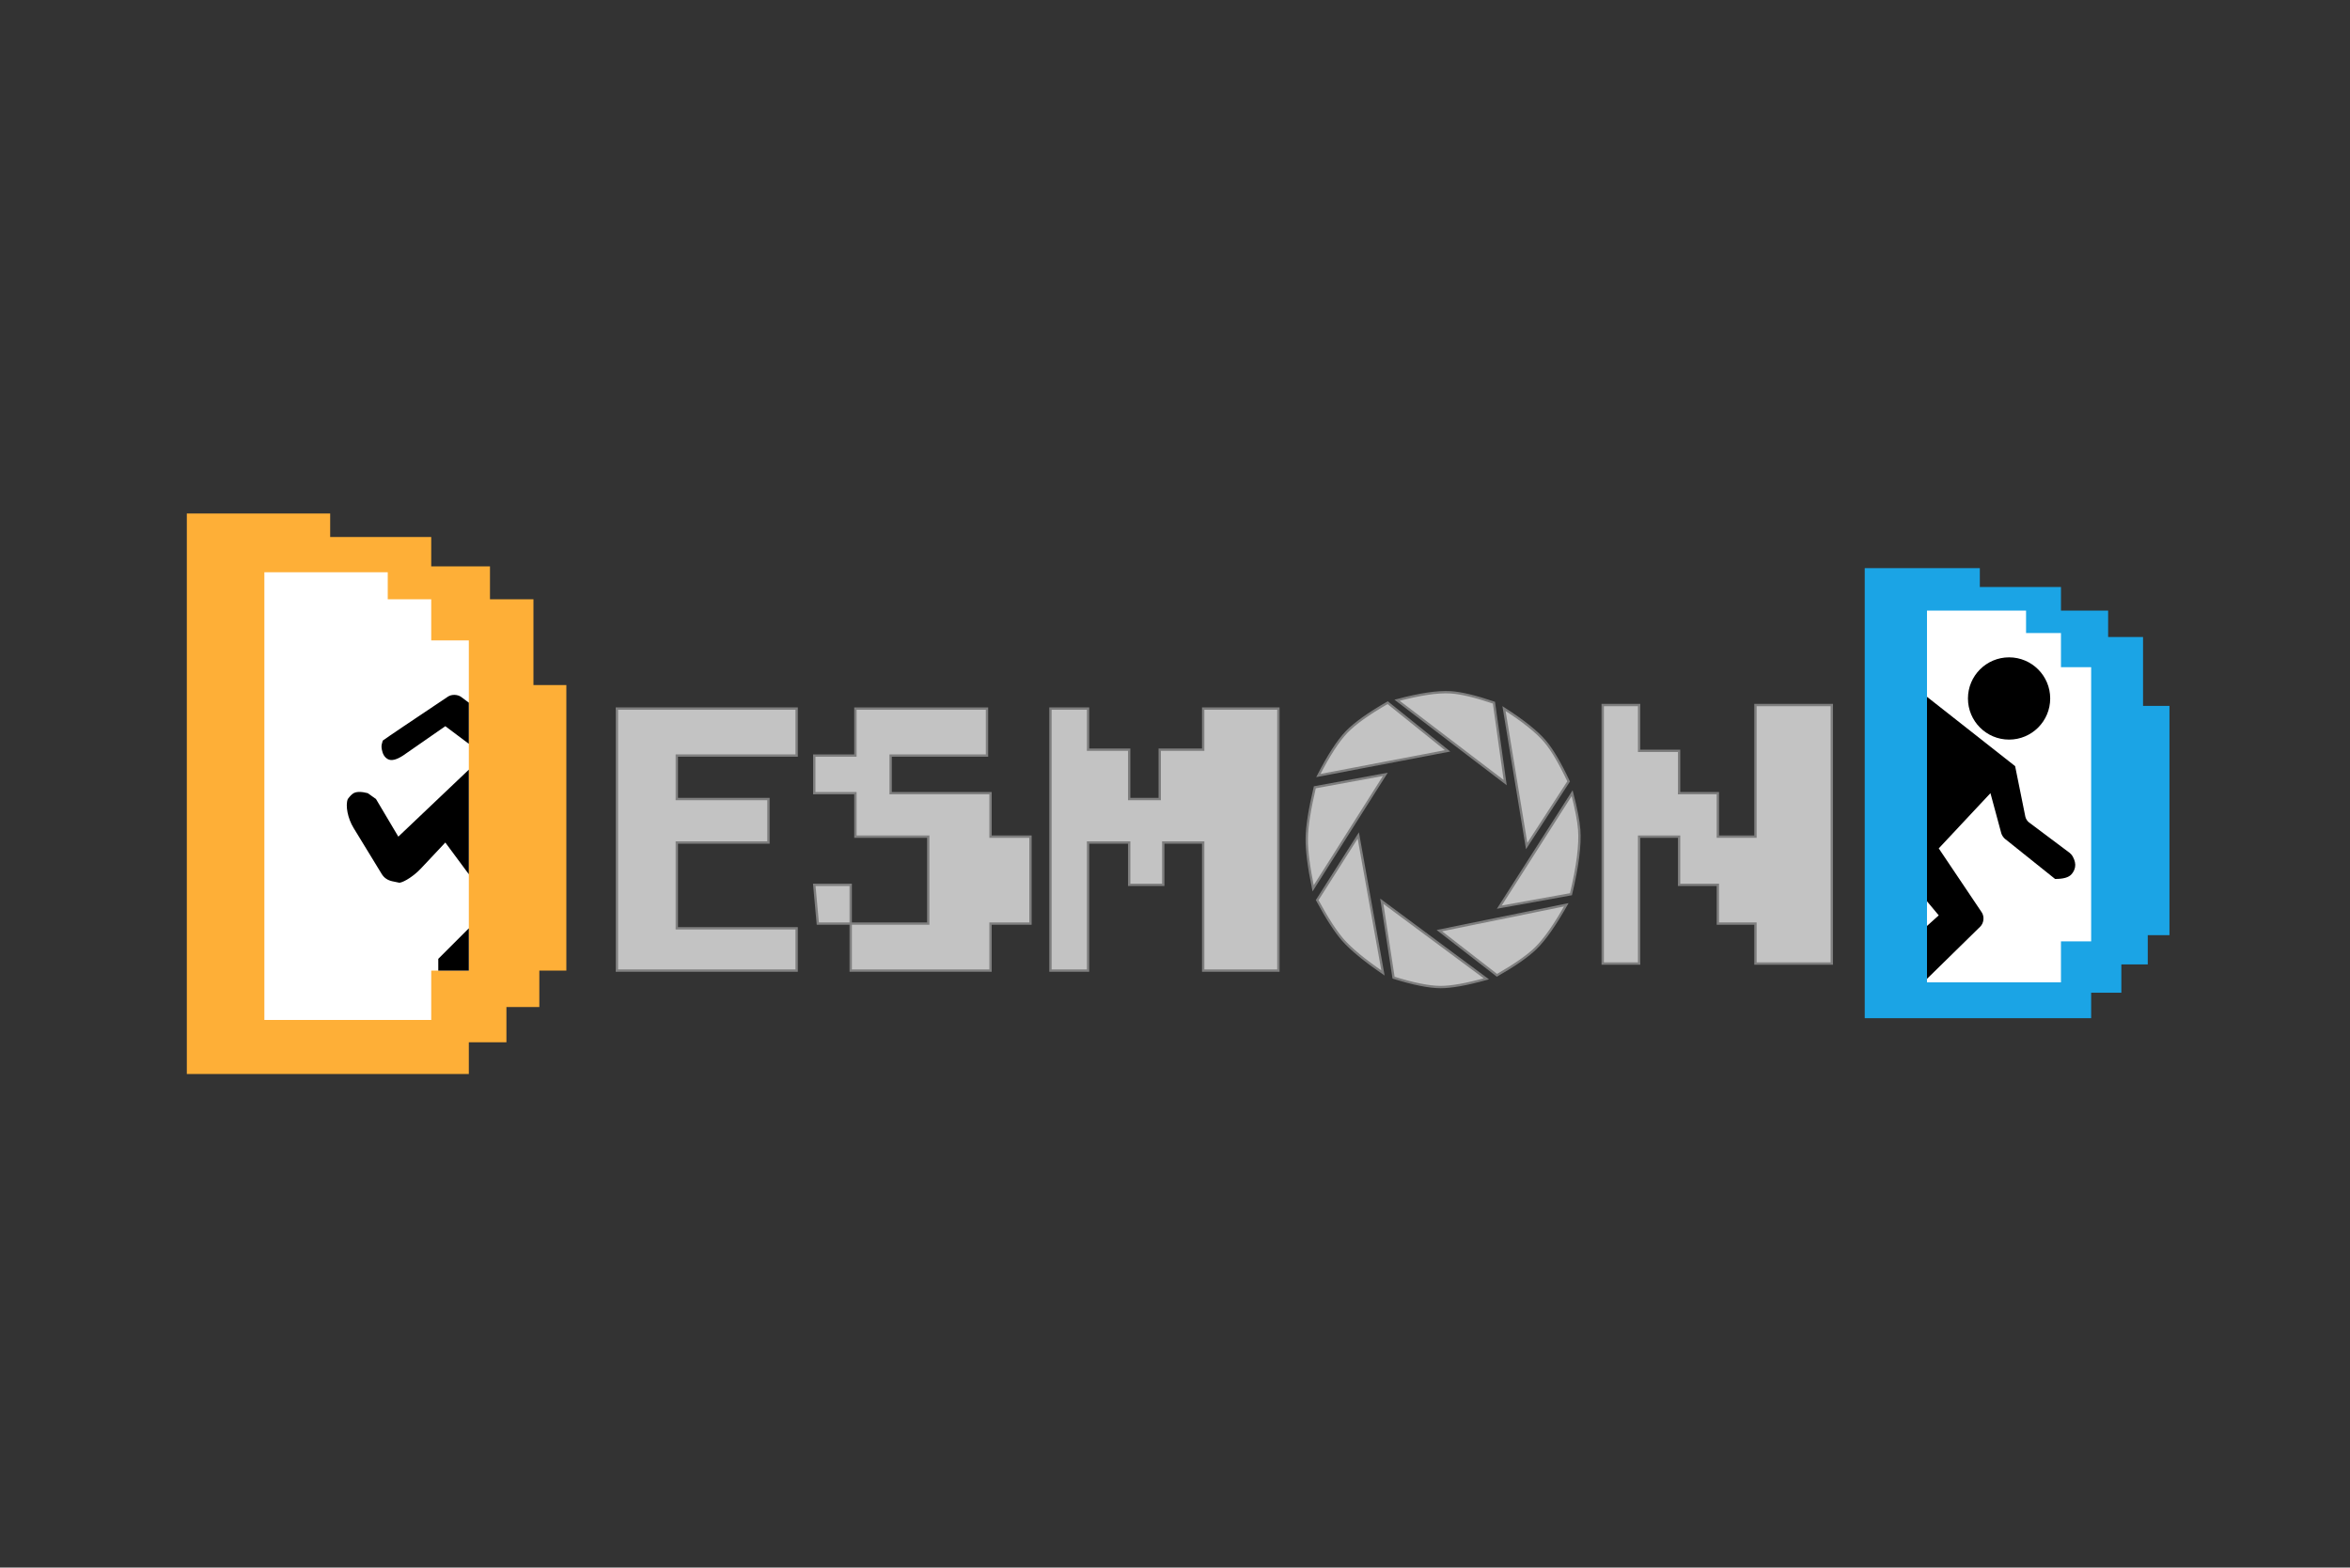 <?xml version="1.0" standalone="no"?><!-- Generator: Gravit.io --><svg xmlns="http://www.w3.org/2000/svg" xmlns:xlink="http://www.w3.org/1999/xlink" style="isolation:isolate" viewBox="0 0 2000 1334" width="2000" height="1334"><rect x="0" y="0" width="2000" height="1334" fill="#333333" stroke="none"/><defs><clipPath id="_clipPath_YbLanF6cm3JmbNqiPphEln0JPpoCxv9P"><rect width="2000" height="1334"/></clipPath></defs><g clip-path="url(#_clipPath_YbLanF6cm3JmbNqiPphEln0JPpoCxv9P)"><path d=" M 159 437 L 159 914 L 399 914 L 399 887 L 431 887 L 431 857 L 459 857 L 459 826 L 482 826 L 482 583 L 454 583 L 454 510 L 417 510 L 417 482 L 367 482 L 367 457 L 281 457 L 281 437 L 159 437 Z " fill="rgb(254,175,55)"/><path d=" M 225 487 L 330 487 L 330 510 L 367 510 L 367 545 L 399 545 L 399 826 L 367 826 L 367 868 L 225 868 L 225 487 Z " fill="rgb(255,255,255)"/><path d=" M 399 655 L 339 712 L 320 680 L 313 675 Q 304.86 672.895 301 675 Q 298.789 676.206 296 680 L 296 680 C 293.792 685.519 295.972 696.5 300.865 704.506 L 325 744 Q 328 748.75 334 750 Q 340 751.25 340 751.25 C 344.415 750.56 352.602 745.101 358.27 739.067 L 379 717 L 399 744 L 399 790 L 373 816 L 373 826 L 373 826 L 399 826 L 399 598 L 399 598 L 392.6 593.2 C 389.509 590.882 384.409 590.727 381.217 592.855 L 381.217 592.855 C 352.95 611.7 328.095 628.466 325.749 630.272 Q 325.749 630.272 325 633 C 324.529 634.715 324.664 636.265 325 638 C 325.645 641.328 326.992 644.3 330 646 Q 334.48 648.532 343 643 L 379 618 L 399 633 L 399 655 Z " fill="rgb(0,0,0)"/><path d=" M 678 603 L 678 643 L 576 643 L 576 680 L 654 680 L 654 717 L 576 717 L 576 790 L 678 790 L 678 826 L 525 826 L 525 603 L 678 603 Z " fill="rgb(195,195,195)" vector-effect="non-scaling-stroke" stroke-width="2" stroke="rgb(127,127,127)" stroke-linejoin="miter" stroke-linecap="square" stroke-miterlimit="3"/><path d=" M 840 603 L 840 643 L 758 643 L 758 675 L 843 675 L 843 712 L 877 712 L 877 786 L 843 786 L 843 826 L 724 826 L 724 753 L 693 753 L 696 786 L 790 786 L 790 712 L 728 712 L 728 675 L 693 675 L 693 643 L 728 643 L 728 603 L 840 603 Z " fill="rgb(195,195,195)" vector-effect="non-scaling-stroke" stroke-width="2" stroke="rgb(127,127,127)" stroke-linejoin="miter" stroke-linecap="square" stroke-miterlimit="3"/><path d=" M 894 603 L 894 826 L 926 826 L 926 717 L 961 717 L 961 753 L 990 753 L 990 717 L 1024 717 L 1024 826 L 1088 826 L 1088 603 L 1024 603 L 1024 638 L 987 638 L 987 680 L 961 680 L 961 638 L 926 638 L 926 603 L 894 603 Z " fill="rgb(195,195,195)" vector-effect="non-scaling-stroke" stroke-width="2" stroke="rgb(126,126,126)" stroke-linejoin="miter" stroke-linecap="square" stroke-miterlimit="3"/><path d=" M 1122 660 L 1232 639 L 1181 598 Q 1156.53 612.039 1146 623 Q 1135.2 634.242 1122 660 Z " fill="rgb(195,195,195)" vector-effect="non-scaling-stroke" stroke-width="2" stroke="rgb(126,126,126)" stroke-linejoin="miter" stroke-linecap="square" stroke-miterlimit="3"/><path d=" M 1189 595.916 L 1281 666 L 1271.445 598 Q 1247.957 590.013 1234.607 589.169 Q 1218.321 588.14 1189 595.916 Z " fill="rgb(195,195,195)" vector-effect="non-scaling-stroke" stroke-width="2" stroke="rgb(126,126,126)" stroke-linejoin="miter" stroke-linecap="square" stroke-miterlimit="3"/><path d=" M 1280 603 L 1299.292 720 L 1335 665 Q 1323.995 641.633 1315 631 Q 1304.765 618.901 1280 603 Z " fill="rgb(195,195,195)" vector-effect="non-scaling-stroke" stroke-width="2" stroke="rgb(126,126,126)" stroke-linejoin="miter" stroke-linecap="square" stroke-miterlimit="3"/><path d=" M 1338 675 L 1276 772 L 1337 761 Q 1345.494 725.558 1344 706 Q 1343.153 694.914 1338 675 Z " fill="rgb(195,195,195)" vector-effect="non-scaling-stroke" stroke-width="2" stroke="rgb(126,126,126)" stroke-linejoin="miter" stroke-linecap="square" stroke-miterlimit="3"/><path d=" M 1333 770 L 1225 792 L 1274 830 Q 1296.839 816.915 1307 807 Q 1318.437 795.84 1333 770 Z " fill="rgb(195,195,195)" vector-effect="non-scaling-stroke" stroke-width="2" stroke="rgb(126,126,126)" stroke-linejoin="miter" stroke-linecap="square" stroke-miterlimit="3"/><path d=" M 1177 828 L 1156 711 L 1121 766 Q 1133.567 789.279 1143 800 Q 1153.267 811.669 1177 828 Z " fill="rgb(195,195,195)" vector-effect="non-scaling-stroke" stroke-width="2" stroke="rgb(126,126,126)" stroke-linejoin="miter" stroke-linecap="square" stroke-miterlimit="3"/><path d=" M 1265 833 L 1176 767 L 1186 832 Q 1211.404 839.96 1226 840 Q 1239.842 840.038 1265 833 Z " fill="rgb(195,195,195)" vector-effect="non-scaling-stroke" stroke-width="2" stroke="rgb(126,126,126)" stroke-linejoin="miter" stroke-linecap="square" stroke-miterlimit="3"/><path d=" M 1117.544 756 L 1179 659 L 1119 670 Q 1112.343 698.013 1112.146 713.558 Q 1111.956 728.638 1117.544 756 Z " fill="rgb(195,195,195)" vector-effect="non-scaling-stroke" stroke-width="2" stroke="rgb(126,126,126)" stroke-linejoin="miter" stroke-linecap="square" stroke-miterlimit="3"/><path d=" M 1364 600 L 1364 820 L 1395 820 L 1395 712 L 1429 712 L 1429 753 L 1462 753 L 1462 786 L 1494 786 L 1494 820 L 1559 820 L 1559 600 L 1494 600 L 1494 712 L 1462 712 L 1462 675 L 1429 675 L 1429 639 L 1395 639 L 1395 600 L 1364 600 Z " fill="rgb(195,195,195)" vector-effect="non-scaling-stroke" stroke-width="2" stroke="rgb(126,126,126)" stroke-linejoin="miter" stroke-linecap="square" stroke-miterlimit="3"/><path d=" M 1587 483.5 L 1587 866.5 L 1779.705 866.5 L 1779.705 844.821 L 1805.398 844.821 L 1805.398 820.733 L 1827.881 820.733 L 1827.881 795.842 L 1846.348 795.842 L 1846.348 600.728 L 1823.866 600.728 L 1823.866 542.114 L 1794.157 542.114 L 1794.157 519.632 L 1754.011 519.632 L 1754.011 499.559 L 1684.958 499.559 L 1684.958 483.5 L 1587 483.5 Z " fill="rgb(27,164,229)"/><path d=" M 1639.994 519.632 L 1724.302 519.632 L 1724.302 538.73 L 1754.011 538.73 L 1754.011 567.793 L 1779.705 567.793 L 1779.705 801.125 L 1754.011 801.125 L 1754.011 836 L 1639.994 836 L 1639.994 519.632 Z " fill="rgb(255,255,255)"/><path d=" M 1639.994 593 L 1715 652 L 1723.707 695.06 C 1724.036 696.682 1725.378 698.806 1726.703 699.799 L 1761.4 725.801 C 1762.283 726.463 1763.432 727.785 1763.965 728.752 Q 1766.815 733.927 1766 738 C 1765.532 740.339 1764.566 742.204 1763 744 Q 1759.445 748.077 1749 748 L 1706.343 713.874 C 1705.05 712.84 1703.649 710.702 1703.217 709.104 L 1694 675 L 1650 722 L 1686.537 776.36 C 1689 780.025 1688.44 785.509 1685.287 788.6 L 1639.994 833 L 1639.994 788 L 1650 779 L 1639.994 767 L 1639.994 593 Z " fill="rgb(0,0,0)"/><path d=" M 1674.849 594.416 C 1674.849 575.099 1690.532 559.416 1709.849 559.416 C 1729.166 559.416 1744.849 575.099 1744.849 594.416 C 1744.849 613.733 1729.166 629.416 1709.849 629.416 C 1690.532 629.416 1674.849 613.733 1674.849 594.416 Z " fill="rgb(0,0,0)"/></g></svg>